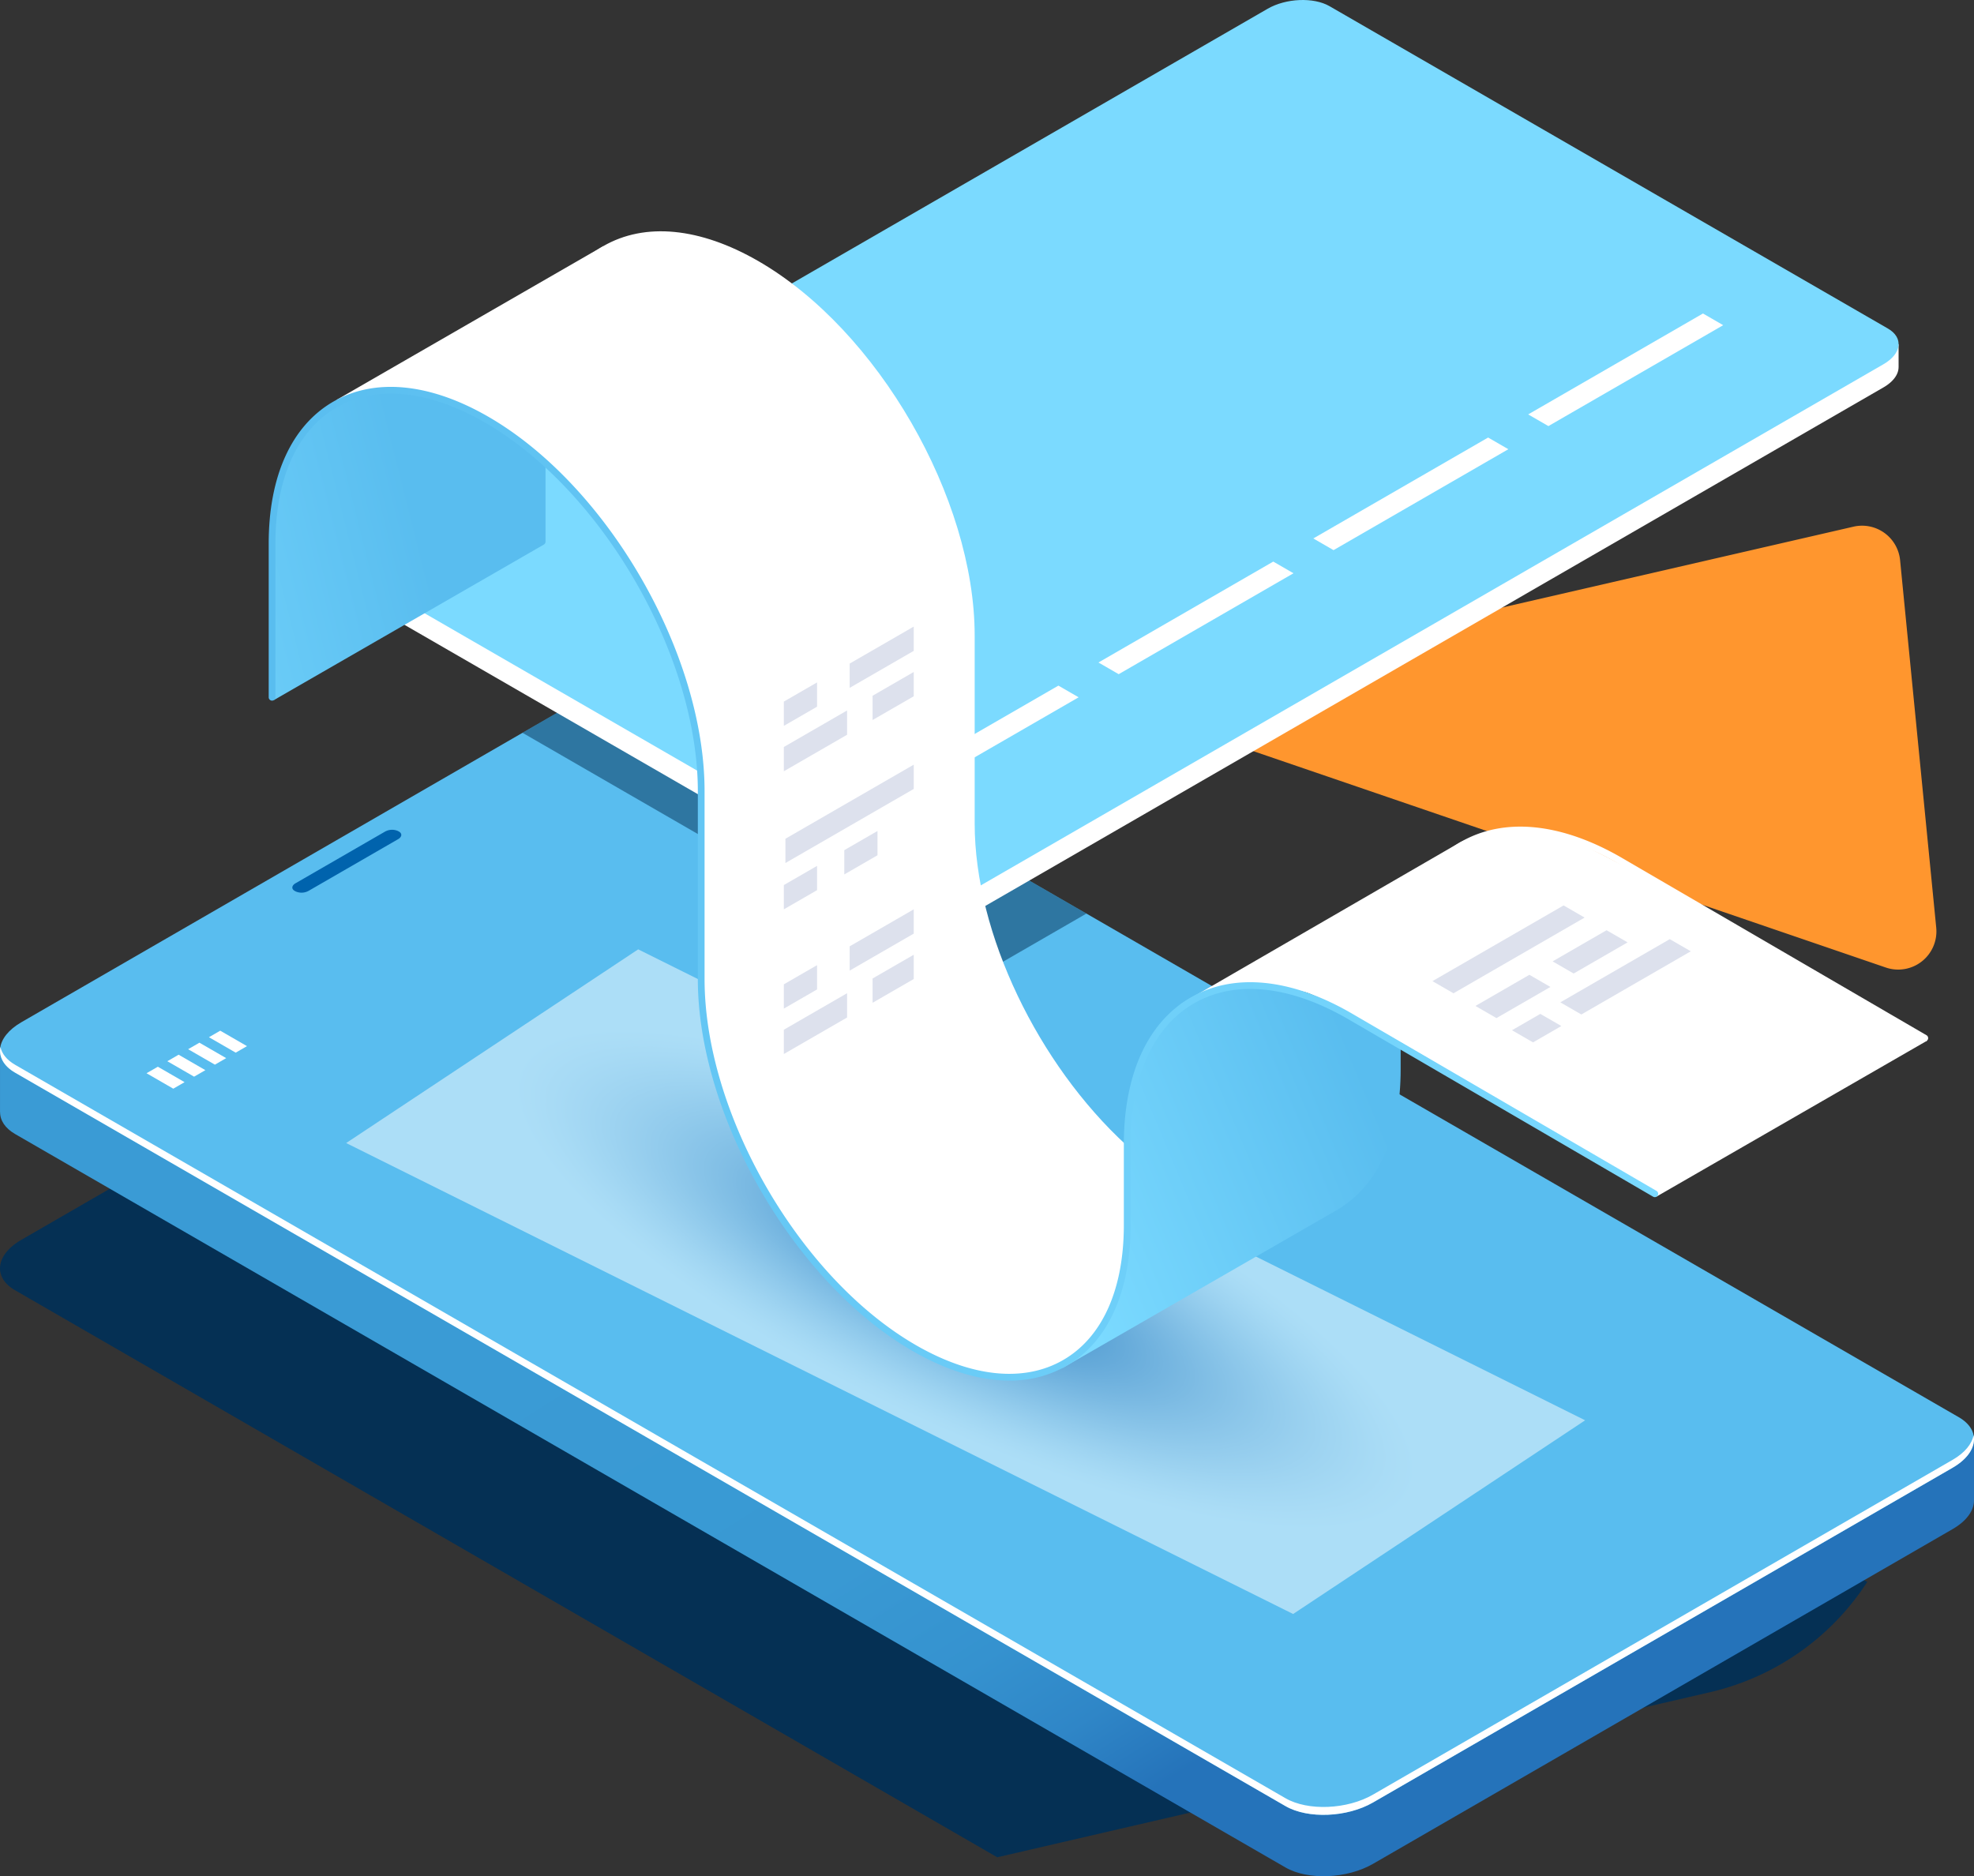 <svg xmlns="http://www.w3.org/2000/svg" xmlns:xlink="http://www.w3.org/1999/xlink" width="681.778" height="648.039" viewBox="0 0 681.778 648.039"><rect x="0" y="0" width="681.778" height="648.039" fill="#333333" stroke="none"/><defs><style>.a{fill:none;}.b,.iq{fill:#053054;}.c{fill:url(#a);}.d{fill:url(#b);}.e{fill:url(#c);}.f{fill:#fff;}.g{fill:#0063ad;}.h,.iq{opacity:0.5;}.i{clip-path:url(#d);}.j{fill:#feffff;}.k{fill:#fefeff;}.l{fill:#fefefe;}.m{fill:#fdfefe;}.n{fill:#fdfdfe;}.o{fill:#fcfdfe;}.p{fill:#fbfcfe;}.q{fill:#fbfcfd;}.r{fill:#fafbfd;}.s{fill:#f9fbfd;}.t{fill:#f9fafc;}.u{fill:#f8fafc;}.v{fill:#f7f9fc;}.w{fill:#f6f9fb;}.x{fill:#f6f8fb;}.y{fill:#f5f8fb;}.z{fill:#f5f7fb;}.aa{fill:#f4f7fb;}.ab{fill:#f4f7fa;}.ac{fill:#f3f6fa;}.ad{fill:#f2f6fa;}.ae{fill:#f2f5fa;}.af{fill:#f1f5f9;}.ag{fill:#f1f4f9;}.ah{fill:#f0f4f9;}.ai{fill:#eff4f9;}.aj{fill:#eff3f8;}.ak{fill:#eef3f8;}.al{fill:#eef2f8;}.am{fill:#edf2f8;}.an{fill:#ecf1f7;}.ao{fill:#ebf0f7;}.ap{fill:#eaf0f6;}.aq{fill:#eaeff6;}.ar{fill:#e9eff6;}.as{fill:#e8eef6;}.at{fill:#e7eef5;}.au{fill:#e7edf5;}.av{fill:#e6edf5;}.aw{fill:#e5ecf4;}.ax{fill:#e4ebf4;}.ay{fill:#e3ebf4;}.az{fill:#e2eaf3;}.ba{fill:#e1e9f3;}.bb{fill:#e0e8f2;}.bc{fill:#dfe8f2;}.bd{fill:#dfe7f2;}.be{fill:#dee7f1;}.bf{fill:#dde6f1;}.bg{fill:#dce6f1;}.bh{fill:#dce5f0;}.bi{fill:#dbe4f0;}.bj{fill:#dae4f0;}.bk{fill:#d9e3ef;}.bl{fill:#d8e3ef;}.bm{fill:#d7e2ef;}.bn{fill:#d7e1ee;}.bo{fill:#d6e1ee;}.bp{fill:#d5e0ee;}.bq{fill:#d4e0ed;}.br{fill:#d3dfed;}.bs{fill:#d2deed;}.bt{fill:#d2deec;}.bu{fill:#d1ddec;}.bv{fill:#d0dcec;}.bw{fill:#cfdceb;}.bx{fill:#cedbeb;}.by{fill:#cddbeb;}.bz{fill:#ccdaea;}.ca{fill:#ccd9ea;}.cb{fill:#cbd9e9;}.cc{fill:#cad8e9;}.cd{fill:#c9d7e9;}.ce{fill:#c8d7e8;}.cf{fill:#c7d6e8;}.cg{fill:#c6d5e8;}.ch{fill:#c5d5e7;}.ci{fill:#c4d4e7;}.cj{fill:#c3d3e6;}.ck{fill:#c2d3e6;}.cl{fill:#c1d2e6;}.cm{fill:#c1d1e5;}.cn{fill:#c0d1e5;}.co{fill:#bfd0e5;}.cp{fill:#becfe4;}.cq{fill:#bdcee4;}.cr{fill:#bccee3;}.cs{fill:#bbcde3;}.ct{fill:#bacce3;}.cu{fill:#b9cce2;}.cv{fill:#b8cbe2;}.cw{fill:#b7cae1;}.cx{fill:#b6c9e1;}.cy{fill:#b5c9e1;}.cz{fill:#b4c8e0;}.da{fill:#b3c7e0;}.db{fill:#b2c7df;}.dc{fill:#b1c6df;}.dd{fill:#b0c5de;}.de{fill:#afc4de;}.df{fill:#aec4de;}.dg{fill:#adc3dd;}.dh{fill:#acc2dd;}.di{fill:#abc1dc;}.dj{fill:#aac1dc;}.dk{fill:#a9c0dc;}.dl{fill:#a8bfdb;}.dm{fill:#a7bedb;}.dn{fill:#a6beda;}.do{fill:#a5bdda;}.dp{fill:#a4bcd9;}.dq{fill:#a3bbd9;}.dr{fill:#a1bad8;}.ds{fill:#a0bad8;}.dt{fill:#9fb9d8;}.du{fill:#9eb8d7;}.dv{fill:#9db7d7;}.dw{fill:#9cb6d6;}.dx{fill:#9bb6d6;}.dy{fill:#9ab5d5;}.dz{fill:#99b4d5;}.ea{fill:#98b3d4;}.eb{fill:#97b2d4;}.ec{fill:#96b2d4;}.ed{fill:#94b1d3;}.ee{fill:#93b0d3;}.ef{fill:#92afd2;}.eg{fill:#91aed2;}.eh{fill:#90aed1;}.ei{fill:#8fadd1;}.ej{fill:#8eacd0;}.ek{fill:#8dabd0;}.el{fill:#8caacf;}.em{fill:#8aa9cf;}.en{fill:#89a9cf;}.eo{fill:#88a8ce;}.ep{fill:#87a7ce;}.eq{fill:#86a6cd;}.er{fill:#85a5cd;}.es{fill:#84a4cc;}.et{fill:#82a4cc;}.eu{fill:#81a3cb;}.ev{fill:#80a2cb;}.ew{fill:#7fa1ca;}.ex{fill:#7ea0ca;}.ey{fill:#7d9fc9;}.ez{fill:#7b9ec9;}.fa{fill:#7a9ec8;}.fb{fill:#799dc8;}.fc{fill:#789cc7;}.fd{fill:#779bc7;}.fe{fill:#759ac6;}.ff{fill:#7499c6;}.fg{fill:#7398c5;}.fh{fill:#7297c5;}.fi{fill:#7197c4;}.fj{fill:#6f96c4;}.fk{fill:#6e95c3;}.fl{fill:#6d94c3;}.fm{fill:#6c93c2;}.fn{fill:#6b92c2;}.fo{fill:#6991c1;}.fp{fill:#6890c1;}.fq{fill:#678fc0;}.fr{fill:#668fc0;}.fs{fill:#648ebf;}.ft{fill:#638dbf;}.fu{fill:#628cbe;}.fv{fill:#618bbe;}.fw{fill:#5f8abd;}.fx{fill:#5e89bd;}.fy{fill:#5d88bc;}.fz{fill:#5c87bc;}.ga{fill:#5a86bb;}.gb{fill:#5985bb;}.gc{fill:#5884ba;}.gd{fill:#5784ba;}.ge{fill:#5583b9;}.gf{fill:#5482b9;}.gg{fill:#5381b8;}.gh{fill:#5280b8;}.gi{fill:#507fb7;}.gj{fill:#4f7eb7;}.gk{fill:#4e7db6;}.gl{fill:#4c7cb5;}.gm{fill:#4b7bb5;}.gn{fill:#4a7ab4;}.go{fill:#4979b4;}.gp{fill:#4778b3;}.gq{fill:#4677b3;}.gr{fill:#4576b2;}.gs{fill:#4375b2;}.gt{fill:#4274b1;}.gu{fill:#4173b1;}.gv{fill:#3f72b0;}.gw{fill:#3e72b0;}.gx{fill:#3d71af;}.gy{fill:#3b70ae;}.gz{fill:#3a6fae;}.ha{fill:#396ead;}.hb{fill:#376dad;}.hc{fill:#366cac;}.hd{fill:#356bac;}.he{fill:#336aab;}.hf{fill:#3269ab;}.hg{fill:#3168aa;}.hh{fill:#2f67aa;}.hi{fill:#2e66a9;}.hj{fill:#2d65a8;}.hk{fill:#2b64a8;}.hl{fill:#2a63a7;}.hm{fill:#2962a7;}.hn{fill:#2761a6;}.ho{fill:#2660a6;}.hp{fill:#255fa5;}.hq{fill:#235ea4;}.hr{fill:#225da4;}.hs{fill:#205ca3;}.ht{fill:#1f5ba3;}.hu{fill:#1e5aa2;}.hv{fill:#1c59a2;}.hw{fill:#1b58a1;}.hx{fill:#1957a0;}.hy{fill:#1856a0;}.hz{fill:#17559f;}.ia{fill:#15549f;}.ib{fill:#14539e;}.ic{fill:#12529e;}.id{fill:#11519d;}.ie{fill:#104f9c;}.if{fill:#0e4e9c;}.ig{fill:#0d4d9b;}.ih{fill:#0b4c9b;}.ii{fill:#0a4b9a;}.ij{fill:#094a9a;}.ik{fill:#074999;}.il{fill:#064898;}.im{fill:#044798;}.in{fill:#034697;}.io{fill:#014597;}.ip{fill:#004496;}.ir{fill:url(#e);}.is{fill:url(#f);}.it{fill:url(#g);}.iu{fill:url(#h);}.iv{fill:#dde1ed;}</style><radialGradient id="a" cx="-1615.902" cy="-1654.122" r="422.113" gradientTransform="translate(-858.947 -848.691) scale(0.577 0.577)" gradientUnits="userSpaceOnUse"><stop offset="0" stop-color="#fcb454"/><stop offset="1" stop-color="#ff962e"/></radialGradient><linearGradient id="b" x1="0.068" y1="0.106" x2="0.916" y2="0.88" gradientUnits="objectBoundingBox"><stop offset="0" stop-color="#3a9bd5"/><stop offset="0.305" stop-color="#3a9bd5"/><stop offset="0.356" stop-color="#3a9bd5"/><stop offset="0.599" stop-color="#3999d3"/><stop offset="0.688" stop-color="#3592cf"/><stop offset="0.752" stop-color="#2f86c7"/><stop offset="0.804" stop-color="#2675bb"/><stop offset="0.81" stop-color="#2573ba"/></linearGradient><linearGradient id="c" x1="6.663" y1="-2.366" x2="7.221" y2="-1.856" gradientUnits="objectBoundingBox"><stop offset="0" stop-color="#59bdef"/><stop offset="1" stop-color="#7bdaff"/></linearGradient><clipPath id="d"><path class="a" d="M771.512,404.973l-100.856,66.9L343.6,309.211l100.856-66.9Z" transform="translate(-343.601 -242.313)"/></clipPath><linearGradient id="e" x1="9.89" y1="-8.23" x2="8.855" y2="-8.458" xlink:href="#c"/><linearGradient id="f" x1="0.869" y1="0.196" x2="-0.035" y2="0.627" xlink:href="#c"/><linearGradient id="g" x1="0.52" y1="0.401" x2="-0.761" y2="0.78" xlink:href="#c"/><linearGradient id="h" x1="0" y1="0.5" x2="1" y2="0.5" xlink:href="#c"/></defs><g transform="translate(-302.662 -130.036)"><path class="b" d="M540.449,238.626c-7.745-4.468-21.27-3.908-30.213,1.253L310.06,355.5c-8.943,5.164-9.915,12.973-2.17,17.444l339.2,195.837,246.2-57.026a88.41,88.41,0,0,0,54.277-38.077Z" transform="translate(0 202.753)"/><path class="c" d="M422.36,405.608l230.558-53.07a13.2,13.2,0,0,1,16.1,11.573L681.5,491.03a13.2,13.2,0,0,1-17.407,13.779L421.522,421.822A8.441,8.441,0,0,1,422.36,405.608Z" transform="translate(289.895 -40.592)"/><g transform="translate(302.662 363.212)"><path class="d" d="M984.44,459.86l-41.24-7.178L540.449,220.152c-7.745-4.471-21.27-3.911-30.213,1.253L323.666,329.168l-21-3.656,0,21.334.021,0c-.018,2.853,1.682,5.584,5.207,7.617L746.653,607.786c7.745,4.471,21.27,3.911,30.213-1.253L977.043,490.917c4.965-2.868,7.462-6.551,7.386-10.023h.012Z" transform="translate(-302.661 -195.942)"/><path class="e" d="M977.043,483.659,776.866,599.275c-8.943,5.164-22.467,5.724-30.213,1.253L307.89,347.207c-7.745-4.471-6.773-12.278,2.17-17.441L510.237,214.146c8.943-5.161,22.467-5.721,30.213-1.253L979.213,466.214C986.955,470.686,985.985,478.495,977.043,483.659Z" transform="translate(-302.662 -209.877)"/><path class="f" d="M977.028,396.476,776.852,512.1c-8.943,5.163-22.467,5.724-30.213,1.253L307.876,260.028c-2.926-1.688-4.6-3.855-5.082-6.177-.613,3.312,1.028,6.565,5.082,8.9L746.639,516.076c7.745,4.471,21.27,3.911,30.213-1.253L977.028,399.207c5.563-3.213,8.037-7.447,7.249-11.267C983.719,390.954,981.289,394.017,977.028,396.476Z" transform="translate(-302.647 -125.426)"/><path class="g" d="M373.756,231.421l-30.893,17.835a5.03,5.03,0,0,1-4.53.187l-.315-.181c-1.162-.672-1.016-1.843.327-2.617l30.89-17.835a5.036,5.036,0,0,1,4.533-.187l.313.181C375.242,229.473,375.1,230.647,373.756,231.421Z" transform="translate(-236.267 -174.746)"/></g><g class="h" transform="translate(422.225 457.941)"><g transform="translate(0 0)"><g class="i"><rect class="f" width="427.911" height="229.559"/><ellipse class="f" cx="50.828" cy="171.932" rx="50.828" ry="171.932" transform="translate(36.785 86.06) rotate(-64.601)"/><ellipse class="f" cx="50.629" cy="171.258" rx="50.629" ry="171.258" transform="translate(37.48 86.169) rotate(-64.601)"/><ellipse class="f" cx="50.429" cy="170.584" rx="50.429" ry="170.584" transform="translate(38.174 86.279) rotate(-64.601)"/><ellipse class="f" cx="50.23" cy="169.91" rx="50.23" ry="169.91" transform="translate(38.869 86.388) rotate(-64.601)"/><ellipse class="j" cx="50.031" cy="169.235" rx="50.031" ry="169.235" transform="matrix(0.429, -0.903, 0.903, 0.429, 39.564, 86.497)"/><ellipse class="k" cx="49.831" cy="168.561" rx="49.831" ry="168.561" transform="matrix(0.429, -0.903, 0.903, 0.429, 40.258, 86.606)"/><ellipse class="k" cx="49.632" cy="167.887" rx="49.632" ry="167.887" transform="translate(40.953 86.715) rotate(-64.601)"/><ellipse class="l" cx="49.433" cy="167.213" rx="49.433" ry="167.213" transform="translate(41.647 86.824) rotate(-64.601)"/><ellipse class="m" cx="49.233" cy="166.538" rx="49.233" ry="166.538" transform="translate(42.342 86.933) rotate(-64.601)"/><ellipse class="n" cx="49.034" cy="165.864" rx="49.034" ry="165.864" transform="matrix(0.429, -0.903, 0.903, 0.429, 43.036, 87.043)"/><ellipse class="n" cx="48.835" cy="165.19" rx="48.835" ry="165.19" transform="translate(43.731 87.152) rotate(-64.601)"/><ellipse class="o" cx="48.636" cy="164.516" rx="48.636" ry="164.516" transform="translate(44.425 87.261) rotate(-64.601)"/><ellipse class="o" cx="48.436" cy="163.841" rx="48.436" ry="163.841" transform="translate(45.12 87.37) rotate(-64.601)"/><ellipse class="p" cx="48.237" cy="163.167" rx="48.237" ry="163.167" transform="translate(45.815 87.479) rotate(-64.601)"/><ellipse class="q" cx="48.037" cy="162.493" rx="48.037" ry="162.493" transform="translate(46.509 87.588) rotate(-64.601)"/><ellipse class="q" cx="47.838" cy="161.819" rx="47.838" ry="161.819" transform="translate(47.204 87.697) rotate(-64.601)"/><ellipse class="r" cx="47.639" cy="161.144" rx="47.639" ry="161.144" transform="matrix(0.429, -0.903, 0.903, 0.429, 47.898, 87.806)"/><ellipse class="r" cx="47.44" cy="160.47" rx="47.44" ry="160.47" transform="translate(48.593 87.916) rotate(-64.601)"/><ellipse class="s" cx="47.24" cy="159.796" rx="47.24" ry="159.796" transform="matrix(0.429, -0.903, 0.903, 0.429, 49.287, 88.025)"/><ellipse class="t" cx="47.041" cy="159.122" rx="47.041" ry="159.122" transform="matrix(0.429, -0.903, 0.903, 0.429, 49.982, 88.134)"/><ellipse class="u" cx="46.841" cy="158.447" rx="46.841" ry="158.447" transform="translate(50.677 88.243) rotate(-64.601)"/><ellipse class="u" cx="46.642" cy="157.773" rx="46.642" ry="157.773" transform="matrix(0.429, -0.903, 0.903, 0.429, 51.371, 88.352)"/><ellipse class="v" cx="46.443" cy="157.099" rx="46.443" ry="157.099" transform="matrix(0.429, -0.903, 0.903, 0.429, 52.066, 88.461)"/><ellipse class="v" cx="46.243" cy="156.425" rx="46.243" ry="156.425" transform="translate(52.76 88.57) rotate(-64.601)"/><ellipse class="w" cx="46.044" cy="155.75" rx="46.044" ry="155.75" transform="translate(53.455 88.68) rotate(-64.601)"/><ellipse class="x" cx="45.845" cy="155.076" rx="45.845" ry="155.076" transform="matrix(0.429, -0.903, 0.903, 0.429, 54.149, 88.789)"/><ellipse class="y" cx="45.646" cy="154.402" rx="45.646" ry="154.402" transform="translate(54.844 88.898) rotate(-64.601)"/><ellipse class="z" cx="45.446" cy="153.728" rx="45.446" ry="153.728" transform="translate(55.539 89.007) rotate(-64.601)"/><ellipse class="aa" cx="45.247" cy="153.054" rx="45.247" ry="153.054" transform="translate(56.233 89.116) rotate(-64.601)"/><ellipse class="ab" cx="45.048" cy="152.379" rx="45.048" ry="152.379" transform="translate(56.928 89.225) rotate(-64.601)"/><ellipse class="ac" cx="44.848" cy="151.705" rx="44.848" ry="151.705" transform="translate(57.622 89.335) rotate(-64.601)"/><ellipse class="ad" cx="44.649" cy="151.031" rx="44.649" ry="151.031" transform="matrix(0.429, -0.903, 0.903, 0.429, 58.317, 89.444)"/><ellipse class="ae" cx="44.45" cy="150.357" rx="44.45" ry="150.357" transform="translate(59.011 89.553) rotate(-64.601)"/><ellipse class="af" cx="44.25" cy="149.682" rx="44.25" ry="149.682" transform="translate(59.706 89.662) rotate(-64.601)"/><ellipse class="ag" cx="44.051" cy="149.008" rx="44.051" ry="149.008" transform="matrix(0.429, -0.903, 0.903, 0.429, 60.401, 89.771)"/><path class="ah" d="M639.829,394.225c-10.388,21.877-78.8,11.127-152.806-24.009S361.448,288.856,371.836,266.979s78.8-11.13,152.8,24.01S650.215,372.344,639.829,394.225Z" transform="translate(-291.932 -216.711)"/><ellipse class="ai" cx="43.652" cy="147.66" rx="43.652" ry="147.66" transform="translate(61.79 89.989) rotate(-64.601)"/><ellipse class="aj" cx="43.453" cy="146.985" rx="43.453" ry="146.985" transform="translate(62.484 90.098) rotate(-64.601)"/><ellipse class="ak" cx="43.254" cy="146.311" rx="43.254" ry="146.311" transform="translate(63.179 90.207) rotate(-64.601)"/><ellipse class="al" cx="43.054" cy="145.637" rx="43.054" ry="145.637" transform="translate(63.873 90.317) rotate(-64.601)"/><ellipse class="am" cx="42.855" cy="144.962" rx="42.855" ry="144.962" transform="matrix(0.429, -0.903, 0.903, 0.429, 64.568, 90.426)"/><ellipse class="an" cx="42.656" cy="144.288" rx="42.656" ry="144.288" transform="translate(65.263 90.535) rotate(-64.601)"/><ellipse class="an" cx="42.456" cy="143.614" rx="42.456" ry="143.614" transform="translate(65.957 90.644) rotate(-64.601)"/><ellipse class="ao" cx="42.257" cy="142.94" rx="42.257" ry="142.94" transform="matrix(0.429, -0.903, 0.903, 0.429, 66.652, 90.753)"/><path class="ap" d="M630.707,389.6c-9.965,20.984-75.58,10.674-146.556-23.025s-120.438-78.03-110.474-99.014,75.577-10.674,146.553,23.028S640.669,368.623,630.707,389.6Z" transform="translate(-288.291 -214.695)"/><ellipse class="aq" cx="41.858" cy="141.591" rx="41.858" ry="141.591" transform="translate(68.041 90.972) rotate(-64.601)"/><ellipse class="ar" cx="41.659" cy="140.917" rx="41.659" ry="140.917" transform="matrix(0.429, -0.903, 0.903, 0.429, 68.736, 91.08)"/><path class="as" d="M627.666,388.064c-9.822,20.686-74.5,10.522-144.471-22.7S364.471,288.443,374.29,267.76s74.5-10.523,144.471,22.7S637.488,367.381,627.666,388.064Z" transform="translate(-287.078 -214.023)"/><ellipse class="at" cx="41.261" cy="139.568" rx="41.261" ry="139.568" transform="translate(70.125 91.299) rotate(-64.601)"/><ellipse class="au" cx="41.061" cy="138.894" rx="41.061" ry="138.894" transform="matrix(0.429, -0.903, 0.903, 0.429, 70.819, 91.408)"/><ellipse class="av" cx="40.862" cy="138.22" rx="40.862" ry="138.22" transform="translate(71.514 91.517) rotate(-64.601)"/><ellipse class="aw" cx="40.662" cy="137.546" rx="40.662" ry="137.546" transform="translate(72.208 91.626) rotate(-64.601)"/><ellipse class="aw" cx="40.463" cy="136.872" rx="40.463" ry="136.872" transform="matrix(0.429, -0.903, 0.903, 0.429, 72.903, 91.735)"/><ellipse class="ax" cx="40.264" cy="136.197" rx="40.264" ry="136.197" transform="translate(73.597 91.844) rotate(-64.601)"/><ellipse class="ay" cx="40.064" cy="135.523" rx="40.064" ry="135.523" transform="translate(74.292 91.954) rotate(-64.601)"/><ellipse class="az" cx="39.865" cy="134.849" rx="39.865" ry="134.849" transform="translate(74.987 92.062) rotate(-64.601)"/><ellipse class="az" cx="39.666" cy="134.175" rx="39.666" ry="134.175" transform="translate(75.681 92.172) rotate(-64.601)"/><ellipse class="ba" cx="39.466" cy="133.5" rx="39.466" ry="133.5" transform="translate(76.376 92.281) rotate(-64.601)"/><ellipse class="bb" cx="39.267" cy="132.826" rx="39.267" ry="132.826" transform="matrix(0.429, -0.903, 0.903, 0.429, 77.07, 92.39)"/><ellipse class="bc" cx="39.068" cy="132.152" rx="39.068" ry="132.152" transform="translate(77.765 92.499) rotate(-64.601)"/><ellipse class="bd" cx="38.868" cy="131.478" rx="38.868" ry="131.478" transform="matrix(0.429, -0.903, 0.903, 0.429, 78.46, 92.608)"/><ellipse class="be" cx="38.669" cy="130.804" rx="38.669" ry="130.804" transform="translate(79.154 92.717) rotate(-64.601)"/><ellipse class="bf" cx="38.47" cy="130.129" rx="38.47" ry="130.129" transform="matrix(0.429, -0.903, 0.903, 0.429, 79.849, 92.827)"/><ellipse class="bg" cx="38.271" cy="129.455" rx="38.271" ry="129.455" transform="matrix(0.429, -0.903, 0.903, 0.429, 80.543, 92.936)"/><ellipse class="bh" cx="38.071" cy="128.781" rx="38.071" ry="128.781" transform="translate(81.238 93.045) rotate(-64.601)"/><ellipse class="bi" cx="37.872" cy="128.107" rx="37.872" ry="128.107" transform="translate(81.932 93.154) rotate(-64.601)"/><ellipse class="bj" cx="37.672" cy="127.432" rx="37.672" ry="127.432" transform="translate(82.627 93.263) rotate(-64.601)"/><ellipse class="bk" cx="37.473" cy="126.758" rx="37.473" ry="126.758" transform="matrix(0.429, -0.903, 0.903, 0.429, 83.321, 93.373)"/><ellipse class="bl" cx="37.274" cy="126.084" rx="37.274" ry="126.084" transform="translate(84.016 93.481) rotate(-64.601)"/><ellipse class="bm" cx="37.075" cy="125.409" rx="37.075" ry="125.409" transform="translate(84.711 93.591) rotate(-64.601)"/><path class="bn" d="M604.353,376.261c-8.735,18.4-66.263,9.357-128.493-20.189S370.261,287.656,379,269.26s66.263-9.36,128.5,20.189S613.088,357.862,604.353,376.261Z" transform="translate(-277.775 -208.87)"/><ellipse class="bo" cx="36.676" cy="124.061" rx="36.676" ry="124.061" transform="translate(86.1 93.809) rotate(-64.601)"/><ellipse class="bp" cx="36.477" cy="123.387" rx="36.477" ry="123.387" transform="translate(86.794 93.918) rotate(-64.601)"/><path class="bq" d="M601.314,374.721c-8.6,18.1-65.191,9.205-126.414-19.862s-103.885-67.306-95.29-85.4,65.188-9.208,126.411,19.862S609.906,356.62,601.314,374.721Z" transform="translate(-276.561 -208.198)"/><ellipse class="br" cx="36.078" cy="122.038" rx="36.078" ry="122.038" transform="matrix(0.429, -0.903, 0.903, 0.429, 88.183, 94.136)"/><ellipse class="bs" cx="35.879" cy="121.364" rx="35.879" ry="121.364" transform="translate(88.878 94.246) rotate(-64.601)"/><ellipse class="bt" cx="35.679" cy="120.69" rx="35.679" ry="120.69" transform="translate(89.572 94.355) rotate(-64.601)"/><ellipse class="bu" cx="35.48" cy="120.015" rx="35.48" ry="120.015" transform="translate(90.267 94.464) rotate(-64.601)"/><ellipse class="bv" cx="35.281" cy="119.341" rx="35.281" ry="119.341" transform="matrix(0.429, -0.903, 0.903, 0.429, 90.962, 94.573)"/><path class="bw" d="M595.23,371.642c-8.309,17.5-63.039,8.9-122.243-19.208s-100.459-65.086-92.15-82.589,63.042-8.9,122.243,19.208S603.542,354.139,595.23,371.642Z" transform="translate(-274.134 -206.853)"/><ellipse class="bx" cx="34.882" cy="117.993" rx="34.882" ry="117.993" transform="translate(92.351 94.791) rotate(-64.601)"/><ellipse class="by" cx="34.683" cy="117.318" rx="34.683" ry="117.318" transform="translate(93.045 94.9) rotate(-64.601)"/><ellipse class="bz" cx="34.483" cy="116.644" rx="34.483" ry="116.644" transform="translate(93.74 95.009) rotate(-64.601)"/><path class="ca" d="M591.177,369.586c-8.122,17.105-61.608,8.7-119.466-18.77s-98.178-63.608-90.056-80.711,61.608-8.7,119.466,18.77S599.3,352.484,591.177,369.586Z" transform="translate(-272.516 -205.957)"/><path class="cb" d="M590.165,369.073c-8.075,17.006-61.251,8.651-118.774-18.662s-97.606-63.237-89.531-80.241,61.249-8.65,118.771,18.662S598.237,352.07,590.165,369.073Z" transform="translate(-272.111 -205.733)"/><path class="cc" d="M589.15,368.56c-8.026,16.907-60.892,8.6-118.076-18.551s-97.036-62.867-89.011-79.773,60.892-8.6,118.078,18.554S597.176,351.656,589.15,368.56Z" transform="translate(-271.707 -205.509)"/><ellipse class="cd" cx="33.686" cy="113.947" rx="33.686" ry="113.947" transform="translate(96.518 95.446) rotate(-64.601)"/><ellipse class="ce" cx="33.487" cy="113.273" rx="33.487" ry="113.273" transform="translate(97.213 95.555) rotate(-64.601)"/><path class="cf" d="M586.108,367.02c-7.885,16.609-59.815,8.449-115.993-18.224s-95.322-61.76-87.437-78.366,59.818-8.446,115.993,18.227S593.993,350.414,586.108,367.02Z" transform="translate(-270.493 -204.836)"/><ellipse class="cg" cx="33.088" cy="111.924" rx="33.088" ry="111.924" transform="matrix(0.429, -0.903, 0.903, 0.429, 98.602, 95.773)"/><ellipse class="ch" cx="32.889" cy="111.25" rx="32.889" ry="111.25" transform="translate(99.296 95.882) rotate(-64.601)"/><ellipse class="ci" cx="32.689" cy="110.576" rx="32.689" ry="110.576" transform="translate(99.991 95.991) rotate(-64.601)"/><ellipse class="cj" cx="32.49" cy="109.902" rx="32.49" ry="109.902" transform="translate(100.686 96.1) rotate(-64.601)"/><path class="ck" d="M581.042,364.455c-7.652,16.109-58.027,8.195-112.521-17.678s-92.469-59.911-84.82-76.021,58.024-8.195,112.521,17.681S588.691,348.345,581.042,364.455Z" transform="translate(-268.47 -203.716)"/><ellipse class="cl" cx="32.091" cy="108.553" rx="32.091" ry="108.553" transform="translate(102.075 96.319) rotate(-64.601)"/><ellipse class="cm" cx="31.892" cy="107.879" rx="31.892" ry="107.879" transform="translate(102.769 96.428) rotate(-64.601)"/><path class="cn" d="M578,362.915c-7.509,15.812-56.953,8.043-110.436-17.351s-90.757-58.8-83.252-74.613,56.953-8.043,110.439,17.354S585.51,347.1,578,362.915Z" transform="translate(-267.258 -203.045)"/><path class="co" d="M576.986,362.4c-7.459,15.712-56.593,7.993-109.74-17.243s-90.185-58.43-82.726-74.143,56.594-7.99,109.741,17.243S584.448,346.69,576.986,362.4Z" transform="translate(-266.853 -202.82)"/><ellipse class="cp" cx="31.294" cy="105.856" rx="31.294" ry="105.856" transform="matrix(0.429, -0.903, 0.903, 0.429, 104.853, 96.756)"/><path class="cq" d="M574.959,361.376c-7.365,15.514-55.875,7.891-108.353-17.024s-89.043-57.691-81.677-73.205,55.878-7.891,108.353,17.026S582.325,345.862,574.959,361.376Z" transform="translate(-266.044 -202.373)"/><ellipse class="cr" cx="30.895" cy="104.508" rx="30.895" ry="104.508" transform="matrix(0.429, -0.903, 0.903, 0.429, 106.242, 96.974)"/><ellipse class="cs" cx="30.696" cy="103.834" rx="30.696" ry="103.834" transform="translate(106.937 97.083) rotate(-64.601)"/><ellipse class="ct" cx="30.497" cy="103.159" rx="30.497" ry="103.159" transform="translate(107.631 97.192) rotate(-64.601)"/><ellipse class="cu" cx="30.297" cy="102.485" rx="30.297" ry="102.485" transform="matrix(0.429, -0.903, 0.903, 0.429, 108.326, 97.301)"/><ellipse class="cv" cx="30.098" cy="101.811" rx="30.098" ry="101.811" transform="translate(109.02 97.41) rotate(-64.601)"/><ellipse class="cw" cx="29.899" cy="101.137" rx="29.899" ry="101.137" transform="translate(109.715 97.519) rotate(-64.601)"/><path class="cx" d="M567.863,357.783c-7.035,14.816-53.369,7.538-103.491-16.261s-85.048-55.1-78.012-69.92,53.369-7.535,103.491,16.261S574.9,342.964,567.863,357.783Z" transform="translate(-263.212 -200.804)"/><ellipse class="cy" cx="29.5" cy="99.788" rx="29.5" ry="99.788" transform="translate(111.104 97.738) rotate(-64.601)"/><ellipse class="cz" cx="29.301" cy="99.114" rx="29.301" ry="99.114" transform="matrix(0.429, -0.903, 0.903, 0.429, 111.799, 97.847)"/><ellipse class="da" cx="29.102" cy="98.44" rx="29.102" ry="98.44" transform="translate(112.493 97.956) rotate(-64.601)"/><ellipse class="db" cx="28.902" cy="97.765" rx="28.902" ry="97.765" transform="translate(113.188 98.065) rotate(-64.601)"/><ellipse class="dc" cx="28.703" cy="97.091" rx="28.703" ry="97.091" transform="translate(113.882 98.174) rotate(-64.601)"/><ellipse class="dd" cx="28.503" cy="96.417" rx="28.503" ry="96.417" transform="translate(114.577 98.283) rotate(-64.601)"/><path class="de" d="M560.771,354.191c-6.705,14.121-50.863,7.181-98.631-15.5s-81.052-52.51-74.347-66.631,50.86-7.184,98.628,15.5S567.473,340.07,560.771,354.191Z" transform="translate(-260.381 -199.235)"/><path class="df" d="M559.757,353.678c-6.659,14.021-50.5,7.132-97.933-15.388S381.341,286.147,388,272.126s50.5-7.135,97.936,15.385S566.416,339.657,559.757,353.678Z" transform="translate(-259.977 -199.012)"/><ellipse class="dg" cx="27.906" cy="94.394" rx="27.906" ry="94.394" transform="translate(116.661 98.611) rotate(-64.601)"/><ellipse class="dh" cx="27.706" cy="93.72" rx="27.706" ry="93.72" transform="translate(117.355 98.72) rotate(-64.601)"/><ellipse class="di" cx="27.507" cy="93.046" rx="27.507" ry="93.046" transform="matrix(0.429, -0.903, 0.903, 0.429, 118.05, 98.829)"/><path class="dj" d="M555.7,351.625c-6.469,13.624-49.073,6.93-95.156-14.953s-78.2-50.662-71.73-64.286,49.07-6.93,95.156,14.95S562.171,338,555.7,351.625Z" transform="translate(-258.358 -198.115)"/><ellipse class="dk" cx="27.108" cy="91.697" rx="27.108" ry="91.697" transform="matrix(0.429, -0.903, 0.903, 0.429, 119.439, 99.047)"/><ellipse class="dl" cx="26.909" cy="91.023" rx="26.909" ry="91.023" transform="translate(120.134 99.156) rotate(-64.601)"/><path class="dm" d="M552.661,350.085c-6.326,13.323-48,6.778-93.073-14.626S383.1,285.9,389.429,272.581s48-6.779,93.073,14.623S558.99,336.759,552.661,350.085Z" transform="translate(-257.145 -197.443)"/><path class="dn" d="M551.649,349.572c-6.282,13.224-47.639,6.726-92.378-14.515s-75.918-49.187-69.636-62.411,47.639-6.729,92.378,14.515S557.928,336.345,551.649,349.572Z" transform="translate(-256.74 -197.219)"/><ellipse class="do" cx="26.311" cy="89" rx="26.311" ry="89" transform="translate(122.217 99.484) rotate(-64.601)"/><path class="dp" d="M549.619,348.546c-6.183,13.025-46.921,6.626-90.988-14.3s-74.773-48.445-68.588-61.471,46.921-6.627,90.988,14.3S555.8,335.518,549.619,348.546Z" transform="translate(-255.931 -196.771)"/><path class="dq" d="M548.608,348.03c-6.139,12.929-46.564,6.577-90.293-14.185s-74.2-48.077-68.068-61,46.564-6.577,90.3,14.188S554.747,335.1,548.608,348.03Z" transform="translate(-255.528 -196.547)"/><ellipse class="dr" cx="25.713" cy="86.978" rx="25.713" ry="86.978" transform="translate(124.301 99.811) rotate(-64.601)"/><path class="ds" d="M546.58,347c-6.045,12.73-45.849,6.478-88.906-13.969s-73.062-47.335-67.017-60.063,45.846-6.475,88.9,13.969S552.622,334.276,546.58,347Z" transform="translate(-254.717 -196.099)"/><ellipse class="dt" cx="25.314" cy="85.629" rx="25.314" ry="85.629" transform="translate(125.69 100.029) rotate(-64.601)"/><ellipse class="du" cx="25.115" cy="84.955" rx="25.115" ry="84.955" transform="translate(126.385 100.139) rotate(-64.601)"/><ellipse class="dv" cx="24.916" cy="84.281" rx="24.916" ry="84.281" transform="matrix(0.429, -0.903, 0.903, 0.429, 127.079, 100.248)"/><path class="dw" d="M542.526,344.951c-5.856,12.333-44.415,6.273-86.128-13.531s-70.778-45.858-64.923-58.188,44.415-6.273,86.125,13.534S548.379,332.62,542.526,344.951Z" transform="translate(-253.1 -195.202)"/><path class="dx" d="M541.512,344.437c-5.809,12.234-44.056,6.224-85.433-13.423s-70.206-45.487-64.4-57.718,44.059-6.221,85.433,13.423S547.321,332.206,541.512,344.437Z" transform="translate(-252.696 -194.978)"/><path class="dy" d="M540.5,343.924c-5.759,12.132-43.7,6.171-84.735-13.315s-69.639-45.116-63.877-57.248,43.7-6.171,84.738,13.315S546.259,331.792,540.5,343.924Z" transform="translate(-252.291 -194.754)"/><ellipse class="dz" cx="24.118" cy="81.584" rx="24.118" ry="81.584" transform="translate(129.857 100.684) rotate(-64.601)"/><ellipse class="ea" cx="23.919" cy="80.909" rx="23.919" ry="80.909" transform="translate(130.552 100.793) rotate(-64.601)"/><ellipse class="eb" cx="23.72" cy="80.235" rx="23.72" ry="80.235" transform="translate(131.246 100.903) rotate(-64.601)"/><path class="ec" d="M536.443,341.872c-5.569,11.735-42.265,5.97-81.958-12.876S387.13,285.358,392.7,273.623s42.265-5.969,81.958,12.879S542.016,330.137,536.443,341.872Z" transform="translate(-250.673 -193.858)"/><path class="ed" d="M535.431,341.359c-5.526,11.635-41.909,5.92-81.266-12.768s-66.783-43.267-61.257-54.9,41.906-5.917,81.263,12.768S540.953,329.723,535.431,341.359Z" transform="translate(-250.268 -193.634)"/><path class="ee" d="M534.417,340.846c-5.476,11.536-41.55,5.867-80.571-12.657s-66.211-42.9-60.735-54.435,41.55-5.867,80.571,12.66S539.9,329.31,534.417,340.846Z" transform="translate(-249.864 -193.41)"/><ellipse class="ef" cx="22.922" cy="77.538" rx="22.922" ry="77.538" transform="matrix(0.429, -0.903, 0.903, 0.429, 134.025, 101.339)"/><ellipse class="eg" cx="22.723" cy="76.864" rx="22.723" ry="76.864" transform="translate(134.719 101.448) rotate(-64.601)"/><ellipse class="eh" cx="22.524" cy="76.19" rx="22.524" ry="76.19" transform="translate(135.414 101.557) rotate(-64.601)"/><ellipse class="ei" cx="22.325" cy="75.515" rx="22.325" ry="75.515" transform="translate(136.109 101.667) rotate(-64.601)"/><ellipse class="ej" cx="22.125" cy="74.841" rx="22.125" ry="74.841" transform="translate(136.803 101.776) rotate(-64.601)"/><ellipse class="ek" cx="21.926" cy="74.167" rx="21.926" ry="74.167" transform="translate(137.498 101.885) rotate(-64.601)"/><ellipse class="el" cx="21.726" cy="73.493" rx="21.726" ry="73.493" transform="translate(138.192 101.994) rotate(-64.601)"/><ellipse class="em" cx="21.527" cy="72.818" rx="21.527" ry="72.818" transform="translate(138.887 102.103) rotate(-64.601)"/><path class="en" d="M525.294,336.227c-5.052,10.639-38.326,5.412-74.318-11.676s-61.076-39.57-56.024-50.212,38.326-5.412,74.318,11.679S530.347,325.587,525.294,336.227Z" transform="translate(-246.224 -191.394)"/><ellipse class="eo" cx="21.129" cy="71.47" rx="21.129" ry="71.47" transform="matrix(0.429, -0.903, 0.903, 0.429, 140.276, 102.321)"/><path class="ep" d="M523.267,335.2c-4.956,10.441-37.61,5.312-72.93-11.46s-59.932-38.828-54.975-49.272,37.61-5.309,72.93,11.46S528.226,324.76,523.267,335.2Z" transform="translate(-245.415 -190.946)"/><path class="eq" d="M522.255,334.688c-4.912,10.341-37.254,5.26-72.236-11.349s-59.365-38.46-54.453-48.8,37.251-5.26,72.235,11.352S527.164,324.346,522.255,334.688Z" transform="translate(-245.01 -190.722)"/><path class="er" d="M521.241,334.175c-4.863,10.242-36.892,5.21-71.54-11.241s-58.792-38.089-53.93-48.334,36.894-5.21,71.54,11.241S526.1,323.932,521.241,334.175Z" transform="translate(-244.606 -190.498)"/><path class="es" d="M520.225,333.661c-4.816,10.143-36.532,5.161-70.845-11.133s-58.22-37.721-53.4-47.864,36.536-5.158,70.846,11.133S525.044,323.518,520.225,333.661Z" transform="translate(-244.201 -190.274)"/><path class="et" d="M519.214,333.148c-4.769,10.044-36.176,5.108-70.15-11.022s-57.651-37.35-52.884-47.4,36.179-5.108,70.153,11.025S523.983,323.1,519.214,333.148Z" transform="translate(-243.797 -190.05)"/><path class="eu" d="M518.2,332.635c-4.719,9.944-35.817,5.058-69.455-10.914s-57.081-36.982-52.359-46.927,35.82-5.058,69.458,10.914S522.921,322.691,518.2,332.635Z" transform="translate(-243.392 -189.826)"/><ellipse class="ev" cx="19.733" cy="66.75" rx="19.733" ry="66.75" transform="matrix(0.429, -0.903, 0.903, 0.429, 145.138, 103.085)"/><ellipse class="ew" cx="19.534" cy="66.076" rx="19.534" ry="66.076" transform="translate(145.833 103.194) rotate(-64.601)"/><path class="ex" d="M515.159,331.095c-4.582,9.646-34.745,4.906-67.373-10.587S392.417,284.635,397,274.992s34.742-4.909,67.373,10.584S519.739,321.448,515.159,331.095Z" transform="translate(-242.178 -189.153)"/><ellipse class="ey" cx="19.135" cy="64.728" rx="19.135" ry="64.728" transform="translate(147.222 103.413) rotate(-64.601)"/><ellipse class="ez" cx="18.936" cy="64.053" rx="18.936" ry="64.053" transform="translate(147.916 103.522) rotate(-64.601)"/><path class="fa" d="M512.119,329.555c-4.439,9.349-33.67,4.755-65.291-10.26s-53.652-34.763-49.216-44.108,33.67-4.755,65.291,10.257S516.557,320.206,512.119,329.555Z" transform="translate(-240.965 -188.48)"/><ellipse class="fb" cx="18.537" cy="62.705" rx="18.537" ry="62.705" transform="translate(149.305 103.74) rotate(-64.601)"/><path class="fc" d="M510.092,328.529c-4.343,9.147-32.952,4.652-63.9-10.041s-52.513-34.024-48.171-43.171,32.955-4.655,63.9,10.038S514.435,319.379,510.092,328.529Z" transform="translate(-240.157 -188.033)"/><path class="fd" d="M509.076,328.016c-4.3,9.048-32.593,4.6-63.205-9.933s-51.941-33.653-47.645-42.7,32.6-4.6,63.205,9.93S513.375,318.965,509.076,328.016Z" transform="translate(-239.751 -187.808)"/><path class="fe" d="M508.065,327.5c-4.249,8.948-32.236,4.55-62.51-9.822S394.181,284.4,398.43,275.448s32.239-4.553,62.513,9.822S512.315,318.551,508.065,327.5Z" transform="translate(-239.348 -187.585)"/><path class="ff" d="M507.05,326.99c-4.2,8.849-31.877,4.5-61.815-9.713s-50.8-32.914-46.6-41.763,31.88-4.5,61.818,9.714S511.252,318.138,507.05,326.99Z" transform="translate(-238.943 -187.361)"/><path class="fg" d="M506.037,326.476c-4.156,8.75-31.521,4.451-61.123-9.605s-50.23-32.543-46.074-41.293,31.518-4.451,61.12,9.6S510.19,317.723,506.037,326.476Z" transform="translate(-238.537 -187.137)"/><path class="fh" d="M505.023,325.963c-4.106,8.651-31.162,4.4-60.428-9.5s-49.657-32.172-45.551-40.823,31.162-4.4,60.428,9.495S509.132,317.31,505.023,325.963Z" transform="translate(-238.133 -186.913)"/><ellipse class="fi" cx="17.142" cy="57.985" rx="17.142" ry="57.985" transform="translate(154.167 104.504) rotate(-64.601)"/><ellipse class="fj" cx="16.943" cy="57.311" rx="16.943" ry="57.311" transform="translate(154.862 104.613) rotate(-64.601)"/><path class="fk" d="M501.984,324.42c-3.969,8.356-30.09,4.249-58.346-9.164s-47.946-31.065-43.98-39.418,30.087-4.249,58.343,9.167S505.95,316.068,501.984,324.42Z" transform="translate(-236.92 -186.24)"/><ellipse class="fl" cx="16.544" cy="55.962" rx="16.544" ry="55.962" transform="translate(156.251 104.831) rotate(-64.601)"/><ellipse class="fm" cx="16.345" cy="55.288" rx="16.345" ry="55.288" transform="matrix(0.429, -0.903, 0.903, 0.429, 156.946, 104.941)"/><path class="fn" d="M498.943,322.881c-3.826,8.058-29.012,4.1-56.26-8.838s-46.234-29.955-42.411-38.01,29.015-4.1,56.26,8.84S502.766,314.826,498.943,322.881Z" transform="translate(-235.707 -185.568)"/><ellipse class="fo" cx="15.946" cy="53.939" rx="15.946" ry="53.939" transform="translate(158.335 105.159) rotate(-64.601)"/><ellipse class="fp" cx="15.747" cy="53.265" rx="15.747" ry="53.265" transform="matrix(0.429, -0.903, 0.903, 0.429, 159.029, 105.268)"/><path class="fq" d="M495.9,321.341c-3.683,7.757-27.937,3.946-54.175-8.51s-44.523-28.846-40.84-36.6,27.937-3.946,54.178,8.513S499.583,313.585,495.9,321.341Z" transform="translate(-234.493 -184.896)"/><path class="fr" d="M494.888,320.829c-3.636,7.658-27.581,3.9-53.483-8.4s-43.951-28.475-40.315-36.132,27.578-3.9,53.48,8.4S498.524,313.171,494.888,320.829Z" transform="translate(-234.088 -184.672)"/><path class="fs" d="M493.874,320.315c-3.589,7.558-27.222,3.846-52.788-8.294s-43.381-28.1-39.792-35.662,27.222-3.844,52.788,8.294S497.463,312.76,493.874,320.315Z" transform="translate(-233.684 -184.448)"/><ellipse class="ft" cx="14.949" cy="50.568" rx="14.949" ry="50.568" transform="translate(161.808 105.705) rotate(-64.601)"/><path class="fu" d="M491.847,319.289c-3.493,7.36-26.506,3.744-51.4-8.075S398.21,283.849,401.7,276.489s26.506-3.744,51.4,8.075S495.34,311.933,491.847,319.289Z" transform="translate(-232.876 -184)"/><path class="fv" d="M490.832,318.776c-3.446,7.26-26.147,3.694-50.7-7.967s-41.667-26.994-38.22-34.255,26.147-3.692,50.7,7.967S494.281,311.519,490.832,318.776Z" transform="translate(-232.47 -183.776)"/><path class="fw" d="M489.821,318.263c-3.4,7.161-25.791,3.642-50.011-7.856s-41.1-26.626-37.7-33.787,25.791-3.642,50.011,7.859S493.22,311.1,489.821,318.263Z" transform="translate(-232.067 -183.552)"/><path class="fx" d="M488.8,317.749c-3.353,7.062-25.429,3.592-49.312-7.748s-40.528-26.255-37.175-33.317,25.432-3.592,49.315,7.748S492.158,310.69,488.8,317.749Z" transform="translate(-231.661 -183.328)"/><ellipse class="fy" cx="13.953" cy="47.197" rx="13.953" ry="47.197" transform="translate(165.281 106.25) rotate(-64.601)"/><ellipse class="fz" cx="13.754" cy="46.523" rx="13.754" ry="46.523" transform="matrix(0.429, -0.903, 0.903, 0.429, 165.975, 106.359)"/><path class="ga" d="M485.766,316.21c-3.213,6.764-24.357,3.44-47.23-7.421s-38.816-25.146-35.6-31.91,24.357-3.44,47.23,7.421S488.975,309.449,485.766,316.21Z" transform="translate(-230.448 -182.656)"/><path class="gb" d="M484.752,315.7c-3.163,6.662-24,3.391-46.535-7.313s-38.244-24.777-35.081-31.439,24-3.388,46.538,7.313S487.915,309.035,484.752,315.7Z" transform="translate(-230.044 -182.431)"/><path class="gc" d="M483.739,315.183c-3.116,6.563-23.641,3.338-45.843-7.2s-37.671-24.41-34.555-30.972,23.638-3.338,45.84,7.2S486.855,308.621,483.739,315.183Z" transform="translate(-229.639 -182.207)"/><path class="gd" d="M482.725,314.671c-3.069,6.463-23.282,3.289-45.148-7.094s-37.1-24.036-34.032-30.5,23.282-3.288,45.148,7.094S485.794,308.207,482.725,314.671Z" transform="translate(-229.235 -181.984)"/><path class="ge" d="M481.71,314.157c-3.02,6.364-22.923,3.239-44.45-6.983S400.727,283.5,403.75,277.14s22.923-3.236,44.453,6.986S484.732,307.793,481.71,314.157Z" transform="translate(-228.83 -181.759)"/><ellipse class="gf" cx="12.557" cy="42.477" rx="12.557" ry="42.477" transform="translate(170.142 107.014) rotate(-64.601)"/><path class="gg" d="M479.682,313.131c-2.926,6.165-22.207,3.137-43.063-6.767s-35.388-22.929-32.461-29.094,22.208-3.137,43.063,6.767S482.612,306.966,479.682,313.131Z" transform="translate(-228.021 -181.312)"/><ellipse class="gh" cx="12.159" cy="41.129" rx="12.159" ry="41.129" transform="matrix(0.429, -0.903, 0.903, 0.429, 171.531, 107.232)"/><path class="gi" d="M477.656,312.1c-2.833,5.967-21.489,3.034-41.672-6.548s-34.249-22.19-31.416-28.156,21.492-3.035,41.675,6.548S480.489,306.138,477.656,312.1Z" transform="translate(-227.212 -180.864)"/><path class="gj" d="M476.643,311.591c-2.786,5.867-21.133,2.985-40.981-6.44s-33.676-21.819-30.89-27.686,21.133-2.982,40.977,6.44S479.429,305.724,476.643,311.591Z" transform="translate(-226.807 -180.639)"/><path class="gk" d="M475.629,311.078c-2.74,5.768-20.773,2.932-40.285-6.329s-33.107-21.451-30.367-27.219,20.776-2.932,40.285,6.332S478.369,305.311,475.629,311.078Z" transform="translate(-226.403 -180.415)"/><path class="gl" d="M474.617,310.566c-2.693,5.669-20.417,2.883-39.59-6.221s-32.537-21.08-29.845-26.749,20.417-2.883,39.59,6.221S477.307,304.9,474.617,310.566Z" transform="translate(-225.998 -180.192)"/><path class="gm" d="M473.6,310.052c-2.643,5.569-20.058,2.833-38.9-6.113s-31.965-20.709-29.322-26.279,20.058-2.833,38.9,6.113S476.246,304.482,473.6,310.052Z" transform="translate(-225.594 -179.967)"/><path class="gn" d="M472.59,309.538c-2.6,5.47-19.7,2.78-38.2-6s-31.392-20.341-28.8-25.811,19.7-2.78,38.2,6S475.186,304.068,472.59,309.538Z" transform="translate(-225.189 -179.743)"/><path class="go" d="M471.576,309.025c-2.55,5.371-19.343,2.731-37.508-5.894s-30.823-19.97-28.273-25.341,19.342-2.731,37.508,5.894S474.126,303.655,471.576,309.025Z" transform="translate(-224.786 -179.519)"/><path class="gp" d="M470.56,308.512c-2.5,5.271-18.983,2.681-36.81-5.786S403.5,283.127,406,277.858s18.983-2.681,36.813,5.782S473.063,303.24,470.56,308.512Z" transform="translate(-224.38 -179.294)"/><path class="gq" d="M469.549,308c-2.456,5.169-18.627,2.628-36.118-5.675s-29.681-19.231-27.228-24.4,18.627-2.631,36.118,5.674S472.005,302.826,469.549,308Z" transform="translate(-223.977 -179.07)"/><path class="gr" d="M468.534,307.486c-2.407,5.07-18.268,2.579-35.423-5.566s-29.111-18.861-26.7-23.933,18.268-2.579,35.423,5.567S470.943,302.413,468.534,307.486Z" transform="translate(-223.572 -178.847)"/><ellipse class="gs" cx="9.966" cy="33.712" rx="9.966" ry="33.712" transform="matrix(0.429, -0.903, 0.903, 0.429, 179.172, 108.433)"/><path class="gt" d="M466.507,306.459c-2.313,4.871-17.549,2.477-34.033-5.348S404.5,282.99,406.818,278.119s17.552-2.479,34.036,5.347S468.82,301.585,466.507,306.459Z" transform="translate(-222.763 -178.398)"/><path class="gu" d="M465.494,305.946c-2.266,4.772-17.193,2.427-33.34-5.239s-27.4-17.751-25.131-22.523,17.193-2.43,33.338,5.236S467.76,301.171,465.494,305.946Z" transform="translate(-222.358 -178.175)"/><path class="gv" d="M464.48,305.433c-2.22,4.673-16.834,2.377-32.645-5.131s-26.828-17.38-24.608-22.053,16.837-2.377,32.645,5.128S466.7,300.757,464.48,305.433Z" transform="translate(-221.954 -177.95)"/><path class="gw" d="M463.468,304.92c-2.173,4.573-16.478,2.325-31.95-5.02s-26.258-17.012-24.085-21.585,16.475-2.328,31.95,5.02S465.637,300.344,463.468,304.92Z" transform="translate(-221.549 -177.727)"/><path class="gx" d="M462.453,304.407c-2.126,4.474-16.118,2.275-31.255-4.912s-25.686-16.641-23.562-21.115,16.118-2.278,31.255,4.909S464.579,299.93,462.453,304.407Z" transform="translate(-221.145 -177.503)"/><path class="gy" d="M461.438,303.893c-2.076,4.375-15.759,2.225-30.56-4.8s-25.113-16.27-23.037-20.645,15.759-2.225,30.56,4.8S463.517,299.515,461.438,303.893Z" transform="translate(-220.74 -177.278)"/><path class="gz" d="M460.427,303.38c-2.03,4.276-15.4,2.173-29.868-4.693s-24.544-15.9-22.514-20.178,15.4-2.176,29.868,4.693S462.457,299.1,460.427,303.38Z" transform="translate(-220.336 -177.054)"/><path class="ha" d="M459.411,302.867c-1.983,4.176-15.043,2.123-29.17-4.585s-23.974-15.531-21.991-19.708,15.043-2.126,29.173,4.582S461.394,298.688,459.411,302.867Z" transform="translate(-219.931 -176.83)"/><path class="hb" d="M458.4,302.353c-1.936,4.077-14.687,2.073-28.478-4.474s-23.4-15.163-21.466-19.24,14.684-2.073,28.475,4.474S460.335,298.273,458.4,302.353Z" transform="translate(-219.526 -176.606)"/><path class="hc" d="M457.385,301.838c-1.887,3.981-14.328,2.024-27.783-4.363s-22.833-14.792-20.943-18.77,14.328-2.024,27.783,4.363S459.275,297.863,457.385,301.838Z" transform="translate(-219.122 -176.382)"/><path class="hd" d="M456.372,301.325c-1.843,3.881-13.969,1.974-27.09-4.255s-22.26-14.421-20.417-18.3,13.969-1.974,27.088,4.255S458.212,297.446,456.372,301.325Z" transform="translate(-218.717 -176.158)"/><path class="he" d="M455.358,300.814c-1.793,3.776-13.609,1.922-26.392-4.15s-21.69-14.051-19.9-17.83,13.612-1.922,26.4,4.147S457.151,297.035,455.358,300.814Z" transform="translate(-218.313 -175.934)"/><path class="hf" d="M454.345,300.3c-1.749,3.68-13.253,1.872-25.7-4.036S407.527,282.58,409.273,278.9s13.253-1.872,25.7,4.036S456.092,296.621,454.345,300.3Z" transform="translate(-217.908 -175.71)"/><path class="hg" d="M453.331,299.785c-1.7,3.581-12.894,1.822-25.005-3.928s-20.548-13.311-18.849-16.892,12.9-1.822,25.005,3.928S455.031,296.208,453.331,299.785Z" transform="translate(-217.505 -175.486)"/><path class="hh" d="M452.316,299.272c-1.65,3.481-12.535,1.773-24.307-3.82s-19.979-12.941-18.326-16.422,12.535-1.77,24.31,3.82S453.969,295.794,452.316,299.272Z" transform="translate(-217.099 -175.262)"/><path class="hi" d="M451.3,298.759c-1.606,3.382-12.178,1.72-23.615-3.709s-19.407-12.573-17.8-15.955,12.178-1.72,23.615,3.709S452.911,295.38,451.3,298.759Z" transform="translate(-216.695 -175.038)"/><path class="hj" d="M450.289,298.246c-1.557,3.283-11.819,1.67-22.92-3.6s-18.837-12.2-17.278-15.484,11.819-1.67,22.92,3.6S451.849,294.966,450.289,298.246Z" transform="translate(-216.291 -174.814)"/><ellipse class="hk" cx="6.379" cy="21.576" rx="6.379" ry="21.576" transform="translate(191.674 110.397) rotate(-64.601)"/><path class="hl" d="M448.262,297.22c-1.463,3.084-11.1,1.568-21.53-3.382s-17.7-11.466-16.232-14.547,11.1-1.568,21.533,3.382S449.725,294.139,448.262,297.22Z" transform="translate(-215.481 -174.366)"/><path class="hm" d="M447.25,296.706c-1.417,2.985-10.748,1.519-20.838-3.274s-17.123-11.1-15.706-14.077,10.745-1.519,20.835,3.274S448.666,293.724,447.25,296.706Z" transform="translate(-215.076 -174.141)"/><path class="hn" d="M446.236,296.193c-1.37,2.885-10.388,1.469-20.143-3.163s-16.553-10.724-15.184-13.609,10.388-1.466,20.143,3.166S447.605,293.311,446.236,296.193Z" transform="translate(-214.673 -173.918)"/><path class="ho" d="M445.223,295.68c-1.323,2.786-10.029,1.416-19.451-3.055s-15.981-10.356-14.658-13.139,10.029-1.417,19.448,3.055S446.543,292.9,445.223,295.68Z" transform="translate(-214.268 -173.693)"/><path class="hp" d="M444.209,295.167c-1.273,2.687-9.67,1.367-18.752-2.947s-15.411-9.985-14.138-12.669,9.673-1.367,18.755,2.947S445.485,292.483,444.209,295.167Z" transform="translate(-213.864 -173.47)"/><path class="hq" d="M443.2,294.653c-1.23,2.588-9.314,1.314-18.06-2.836s-14.842-9.617-13.612-12.2,9.314-1.314,18.057,2.839S444.423,292.068,443.2,294.653Z" transform="translate(-213.459 -173.245)"/><path class="hr" d="M442.182,294.14c-1.18,2.485-8.954,1.265-17.365-2.728s-14.269-9.246-13.09-11.732,8.957-1.265,17.365,2.728S443.362,291.655,442.182,294.14Z" transform="translate(-213.055 -173.021)"/><path class="hs" d="M441.167,293.627c-1.133,2.386-8.6,1.215-16.667-2.62s-13.7-8.875-12.567-11.261,8.595-1.215,16.67,2.62S442.3,291.241,441.167,293.627Z" transform="translate(-212.65 -172.798)"/><path class="ht" d="M440.155,293.114c-1.086,2.287-8.239,1.162-15.975-2.509s-13.128-8.507-12.044-10.794,8.239-1.162,15.975,2.512S441.242,290.827,440.155,293.114Z" transform="translate(-212.246 -172.573)"/><path class="hu" d="M439.14,292.6c-1.037,2.187-7.879,1.113-15.28-2.4s-12.558-8.136-11.518-10.324,7.88-1.113,15.28,2.4S440.18,290.413,439.14,292.6Z" transform="translate(-211.841 -172.35)"/><path class="hv" d="M438.127,292.088c-.993,2.088-7.523,1.063-14.588-2.293s-11.986-7.766-10.993-9.854,7.52-1.063,14.585,2.293S439.117,290,438.127,292.088Z" transform="translate(-211.436 -172.126)"/><path class="hw" d="M437.113,291.575c-.943,1.989-7.164,1.01-13.89-2.182s-11.416-7.4-10.473-9.386,7.164-1.01,13.893,2.184S438.059,289.586,437.113,291.575Z" transform="translate(-211.032 -171.901)"/><path class="hx" d="M436.1,291.062c-.9,1.89-6.808.961-13.2-2.073s-10.847-7.027-9.947-8.916,6.8-.961,13.195,2.073S437,289.172,436.1,291.062Z" transform="translate(-210.627 -171.678)"/><path class="hy" d="M435.087,290.548c-.85,1.79-6.448.911-12.5-1.965s-10.274-6.656-9.424-8.446,6.448-.908,12.5,1.965S435.937,288.758,435.087,290.548Z" transform="translate(-210.223 -171.453)"/><path class="hz" d="M434.074,290.035c-.8,1.691-6.089.861-11.808-1.854s-9.7-6.288-8.9-7.979,6.089-.859,11.807,1.854S434.874,288.344,434.074,290.035Z" transform="translate(-209.818 -171.229)"/><path class="ia" d="M433.06,289.522c-.756,1.592-5.73.809-11.112-1.747s-9.132-5.917-8.379-7.509,5.733-.809,11.115,1.747S433.816,287.931,433.06,289.522Z" transform="translate(-209.414 -171.006)"/><path class="ib" d="M432.045,289.008c-.707,1.492-5.371.759-10.417-1.638s-8.563-5.546-7.854-7.038,5.374-.759,10.417,1.638S432.754,287.516,432.045,289.008Z" transform="translate(-209.009 -170.781)"/><path class="ic" d="M431.033,288.495c-.66,1.393-5.015.707-9.725-1.527s-7.99-5.178-7.331-6.571,5.015-.707,9.725,1.53S431.693,287.1,431.033,288.495Z" transform="translate(-208.606 -170.557)"/><path class="id" d="M430.018,287.982c-.613,1.294-4.655.657-9.027-1.419s-7.421-4.807-6.808-6.1,4.655-.657,9.03,1.419S430.634,286.688,430.018,287.982Z" transform="translate(-208.201 -170.333)"/><path class="ie" d="M429.005,287.469c-.567,1.194-4.3.607-8.335-1.308s-6.849-4.439-6.282-5.634,4.3-.607,8.332,1.311S429.572,286.275,429.005,287.469Z" transform="translate(-207.795 -170.109)"/><path class="if" d="M427.991,286.956c-.52,1.092-3.94.555-7.64-1.2s-6.279-4.068-5.759-5.163,3.94-.555,7.64,1.2S428.511,285.86,427.991,286.956Z" transform="translate(-207.392 -169.885)"/><path class="ig" d="M426.978,286.443c-.473.993-3.583.505-6.948-1.092s-5.707-3.7-5.234-4.693,3.581-.505,6.945,1.092S427.448,285.447,426.978,286.443Z" transform="translate(-206.987 -169.661)"/><path class="ih" d="M425.964,285.929c-.423.894-3.224.456-6.25-.981s-5.137-3.329-4.714-4.226,3.224-.453,6.253.984S426.391,285.033,425.964,285.929Z" transform="translate(-206.583 -169.437)"/><path class="ii" d="M424.952,285.416c-.38.794-2.868.4-5.558-.873s-4.568-2.958-4.188-3.753,2.865-.406,5.555.87S425.328,284.619,424.952,285.416Z" transform="translate(-206.178 -169.212)"/><path class="ij" d="M423.938,284.9c-.33.7-2.506.353-4.863-.765s-4-2.587-3.665-3.286,2.509-.353,4.863.765S424.268,284.206,423.938,284.9Z" transform="translate(-205.774 -168.989)"/><path class="ik" d="M422.922,284.389c-.283.6-2.147.3-4.165-.654s-3.426-2.219-3.142-2.815,2.15-.3,4.168.654S423.205,283.791,422.922,284.389Z" transform="translate(-205.369 -168.764)"/><path class="il" d="M421.911,283.877c-.237.5-1.79.251-3.473-.546s-2.853-1.849-2.62-2.348,1.793-.251,3.475.546S422.147,283.378,421.911,283.877Z" transform="translate(-204.965 -168.541)"/><path class="im" d="M420.9,283.364c-.187.4-1.431.2-2.777-.438s-2.284-1.478-2.094-1.875,1.434-.2,2.777.435S421.085,282.967,420.9,283.364Z" transform="translate(-204.56 -168.317)"/><path class="in" d="M419.883,282.85c-.143.3-1.075.152-2.085-.327s-1.711-1.11-1.568-1.408,1.072-.152,2.082.327S420.023,282.552,419.883,282.85Z" transform="translate(-204.155 -168.092)"/><path class="io" d="M418.869,282.336c-.093.2-.715.1-1.387-.219s-1.142-.739-1.048-.937.716-.1,1.39.216S418.965,282.138,418.869,282.336Z" transform="translate(-203.751 -167.868)"/><path class="ip" d="M417.856,281.823c-.047.1-.359.05-.7-.111s-.572-.368-.523-.467.356-.053.692.108S417.9,281.724,417.856,281.823Z" transform="translate(-203.346 -167.644)"/></g></g></g><g transform="translate(420.29 130.036)"><path class="iq" d="M421.778,212.894c-7.745-4.471-21.27-3.908-30.213,1.253l-27.111,15.66,142.78,82.434c4.793,2.769,13.163,2.421,18.694-.774l33.291-19.22Z" transform="translate(-301.619 23.298)"/><path class="f" d="M881.046,243.614l-3.5,2.766c-.07-.041-.128-.088-.2-.128L684.5,134.91c-5.476-3.163-15.043-2.766-21.366.885L348.17,317.643a15.534,15.534,0,0,0-1.98,1.352l-3.25-2.386v7.9l.018-.012c-.053,2.053,1.148,4.021,3.68,5.485L539.483,441.317c5.476,3.163,15.043,2.766,21.366-.885L875.816,258.587c3.461-2,5.222-4.559,5.219-6.986l.011.012Z" transform="translate(-342.938 -124.776)"/><path class="ir" d="M875.816,255.845,560.849,437.693c-6.323,3.651-15.89,4.048-21.366.885L346.637,327.237c-5.479-3.16-4.79-8.683,1.533-12.336L663.137,133.056c6.323-3.651,15.891-4.048,21.366-.885L877.349,243.509C882.825,246.672,882.139,252.195,875.816,255.845Z" transform="translate(-342.939 -130.036)"/><g transform="translate(187.55 108.281)"><path class="f" d="M474.516,215.156l-60.372,34.856-6.987-4.034,60.372-34.856Z" transform="translate(-407.157 -82.592)"/><path class="f" d="M499.925,200.486l-60.372,34.856-6.987-4.034,60.372-34.856Z" transform="translate(-358.359 -110.765)"/><path class="f" d="M525.334,185.816l-60.372,34.856-6.986-4.034,60.372-34.856Z" transform="translate(-309.561 -138.939)"/><path class="f" d="M550.743,171.146,490.371,206l-6.986-4.033,60.372-34.856Z" transform="translate(-260.763 -167.112)"/></g></g><g transform="translate(395.467 209.925)"><path class="f" d="M651.454,299.852l-105.418-61.38c-20.885-12.059-40.577-13.966-55.457-5.383s-23.069,26.6-23.069,50.714v7.725c.748.505,1.527,1,2.325,1.484V283.8c0-23.247,7.78-40.542,21.907-48.7s33-6.244,53.133,5.38l105.418,61.38a1.162,1.162,0,0,0,1.162-2.012Z" transform="translate(-78.877 -22.173)"/><path class="f" d="M516.921,361.949V297.056c0-47.552-33.5-105.585-74.689-129.357-20.166-11.644-39.193-13.49-53.565-5.2s-22.286,25.692-22.286,48.983V228.05q1.165,1.161,2.325,2.325v-18.89c0-22.424,7.5-39.105,21.124-46.967s31.819-6.019,51.24,5.19c40.542,23.408,73.526,80.536,73.526,127.348v64.893c0,39.415,23.192,86.064,54.642,114.136v-3.119C539.032,445.207,516.921,400.132,516.921,361.949Z" transform="translate(-273.094 -157.391)"/><g transform="translate(23.386 0.428)"><path class="f" d="M568.152,474.814s-26.839-27.339-37.289-49.867-15.861-43.4-16.045-61.993-.365-5.832-.365-5.832,1.151-66.3-1.638-76.762-9.36-66.307-64.061-106.42-82,3.16-81.683,25.77,0,37.073,0,37.073,29.964,24.252,41.27,58.895,12.4,28.624,12.582,63.086.365,36.585.365,36.585-2.532,30.7,5.1,54.456,21.381,50.1,37.68,67.344,40.358,37.622,62.6,35.615,37.2-10.213,41.483-45.4Z" transform="translate(-295.163 -157.537)"/><path class="f" d="M434.634,159.141l-92.187,53.146,71.9,21.414Z" transform="translate(-342.446 -154.456)"/><path class="is" d="M542.911,255.374v10.66c-5.128-3.712-29.24-20.189-52.146-19.38-25.8.911-34.462,24.523-34.462,24.523s-6.107,17.625-5.651,25.89c.079,1.431.146,3.116.2,4.909-.143-.131-.292-.251-.435-.382v3.119c.175.158.356.3.531.453.21,7.953.275,16.7.275,16.7s.228,15.727-2,26.074c-4.013,18.6-19.763,29.155-20.975,30.805l94.6-54.464c.082-.047.172-.076.257-.126.129-.073.248-.164.377-.24l.476-.274.055-.061c13.683-8.443,21.217-25.44,21.217-48.054V256.857C544.438,256.369,543.658,255.879,542.911,255.374Z" transform="translate(-177.663 13.554)"/><path class="f" d="M442.271,288.45l96.78-56.018a48.2,48.2,0,0,1,36.462-1.364c19.961,7.3,124.544,70.048,124.544,70.048l-93.433,53.831s-108.567-67.265-121.306-70.638C459.172,277.379,442.271,288.45,442.271,288.45Z" transform="translate(-150.734 -21.944)"/></g><path class="it" d="M427.173,199.663h0c-3.814-3.627-21.615-19.328-47.59-23.3-29.415-4.5-41.57,29.9-41.57,29.9s-3.405,17.868-3.283,28.443.879,48.983.879,48.983l93.249-53.717v-.015a1.15,1.15,0,0,0,.639-1.025V201.673C428.723,200.9,427.949,200.437,427.173,199.663Z" transform="translate(-333.886 -121.732)"/><g transform="translate(0 53.735)"><path class="iu" d="M590.242,519.01c-10.283,0-21.664-3.434-33.44-10.236-40.887-23.6-74.149-81.216-74.149-128.423V315.457c0-46.81-32.984-103.94-73.526-127.351-19.421-11.206-37.616-13.052-51.24-5.19s-21.124,24.547-21.124,46.97V283a1.162,1.162,0,0,1-2.325,0V229.887c0-23.291,7.915-40.685,22.286-48.983s33.4-6.451,53.565,5.193c41.185,23.776,74.689,81.809,74.689,129.36v64.893c0,46.468,32.742,103.178,72.986,126.414,19.272,11.124,37.336,12.958,50.857,5.152s20.963-24.363,20.963-46.62V437.423c0-24.115,8.192-42.125,23.072-50.714s34.57-6.676,55.454,5.383l105.415,61.38a1.162,1.162,0,1,1-1.162,2.012L707.15,394.1c-20.134-11.624-39-13.536-53.13-5.38s-21.91,25.452-21.91,48.7V465.3c0,23.124-7.856,40.393-22.126,48.632A38.985,38.985,0,0,1,590.242,519.01Z" transform="translate(-334.439 -175.79)"/></g><g transform="translate(177.918 136.532)"><path class="iv" d="M406.827,232.441v8.387l-11.467,6.62v-8.387Z" transform="translate(-395.359 -149.789)"/><path class="iv" d="M413.975,228.314V236.7l-11.467,6.621v-8.387Z" transform="translate(-381.631 -157.716)"/><path class="iv" d="M439.864,220.47v8.387l-44.317,25.586v-8.387Z" transform="translate(-395.001 -172.78)"/><path class="iv" d="M403.145,225.3v-8.387l22.126-12.775v8.387Z" transform="translate(-380.408 -204.14)"/><path class="iv" d="M395.359,225.75v-8.387l11.467-6.621v8.387Z" transform="translate(-395.359 -191.461)"/><path class="iv" d="M395.359,235.058v-8.387L417.2,214.06v8.387Z" transform="translate(-395.359 -185.089)"/><path class="iv" d="M405.854,226.1v-8.387l14.213-8.206V217.9Z" transform="translate(-375.204 -193.83)"/><path class="iv" d="M403.145,258.742v-8.387l22.126-12.775v8.387Z" transform="translate(-380.408 -139.92)"/><path class="iv" d="M395.359,259.189V250.8l11.467-6.621v8.387Z" transform="translate(-395.359 -127.241)"/><path class="iv" d="M395.359,268.5V260.11L417.2,247.5v8.387Z" transform="translate(-395.359 -120.869)"/><path class="iv" d="M405.854,259.542v-8.387l14.213-8.206v8.387Z" transform="translate(-375.204 -129.609)"/><g transform="translate(224.017 96.311)"><path class="iv" d="M488.735,259.786l-7.264-4.194,9.782-5.648,7.264,4.193Z" transform="translate(-453.999 -212.484)"/><path class="iv" d="M493.539,255l-7.264-4.193,18.633-10.758,7.263,4.194Z" transform="translate(-444.773 -231.483)"/><path class="iv" d="M479.328,267.461l-7.264-4.194,45.292-26.15,7.264,4.194Z" transform="translate(-472.065 -237.118)"/><path class="iv" d="M494.449,267.126l-7.264-4.194,37.8-21.826,7.264,4.194Z" transform="translate(-443.024 -229.46)"/><path class="iv" d="M484.411,260.274l-7.264-4.194,18.633-10.758,7.264,4.194Z" transform="translate(-462.304 -221.361)"/></g></g></g><g transform="translate(353.273 486.031)"><path class="f" d="M333.129,261.526l-3.9,2.252-9.238-5.333,3.9-2.252Z" transform="translate(-319.992 -243.748)"/><path class="f" d="M335.589,260.106l-3.9,2.252-9.238-5.333,3.9-2.252Z" transform="translate(-315.267 -246.476)"/><path class="f" d="M338.049,258.685l-3.9,2.252-9.238-5.333,3.9-2.252Z" transform="translate(-310.543 -249.204)"/><path class="f" d="M340.509,257.265l-3.9,2.252-9.238-5.333,3.9-2.252Z" transform="translate(-305.818 -251.932)"/></g></g></svg>